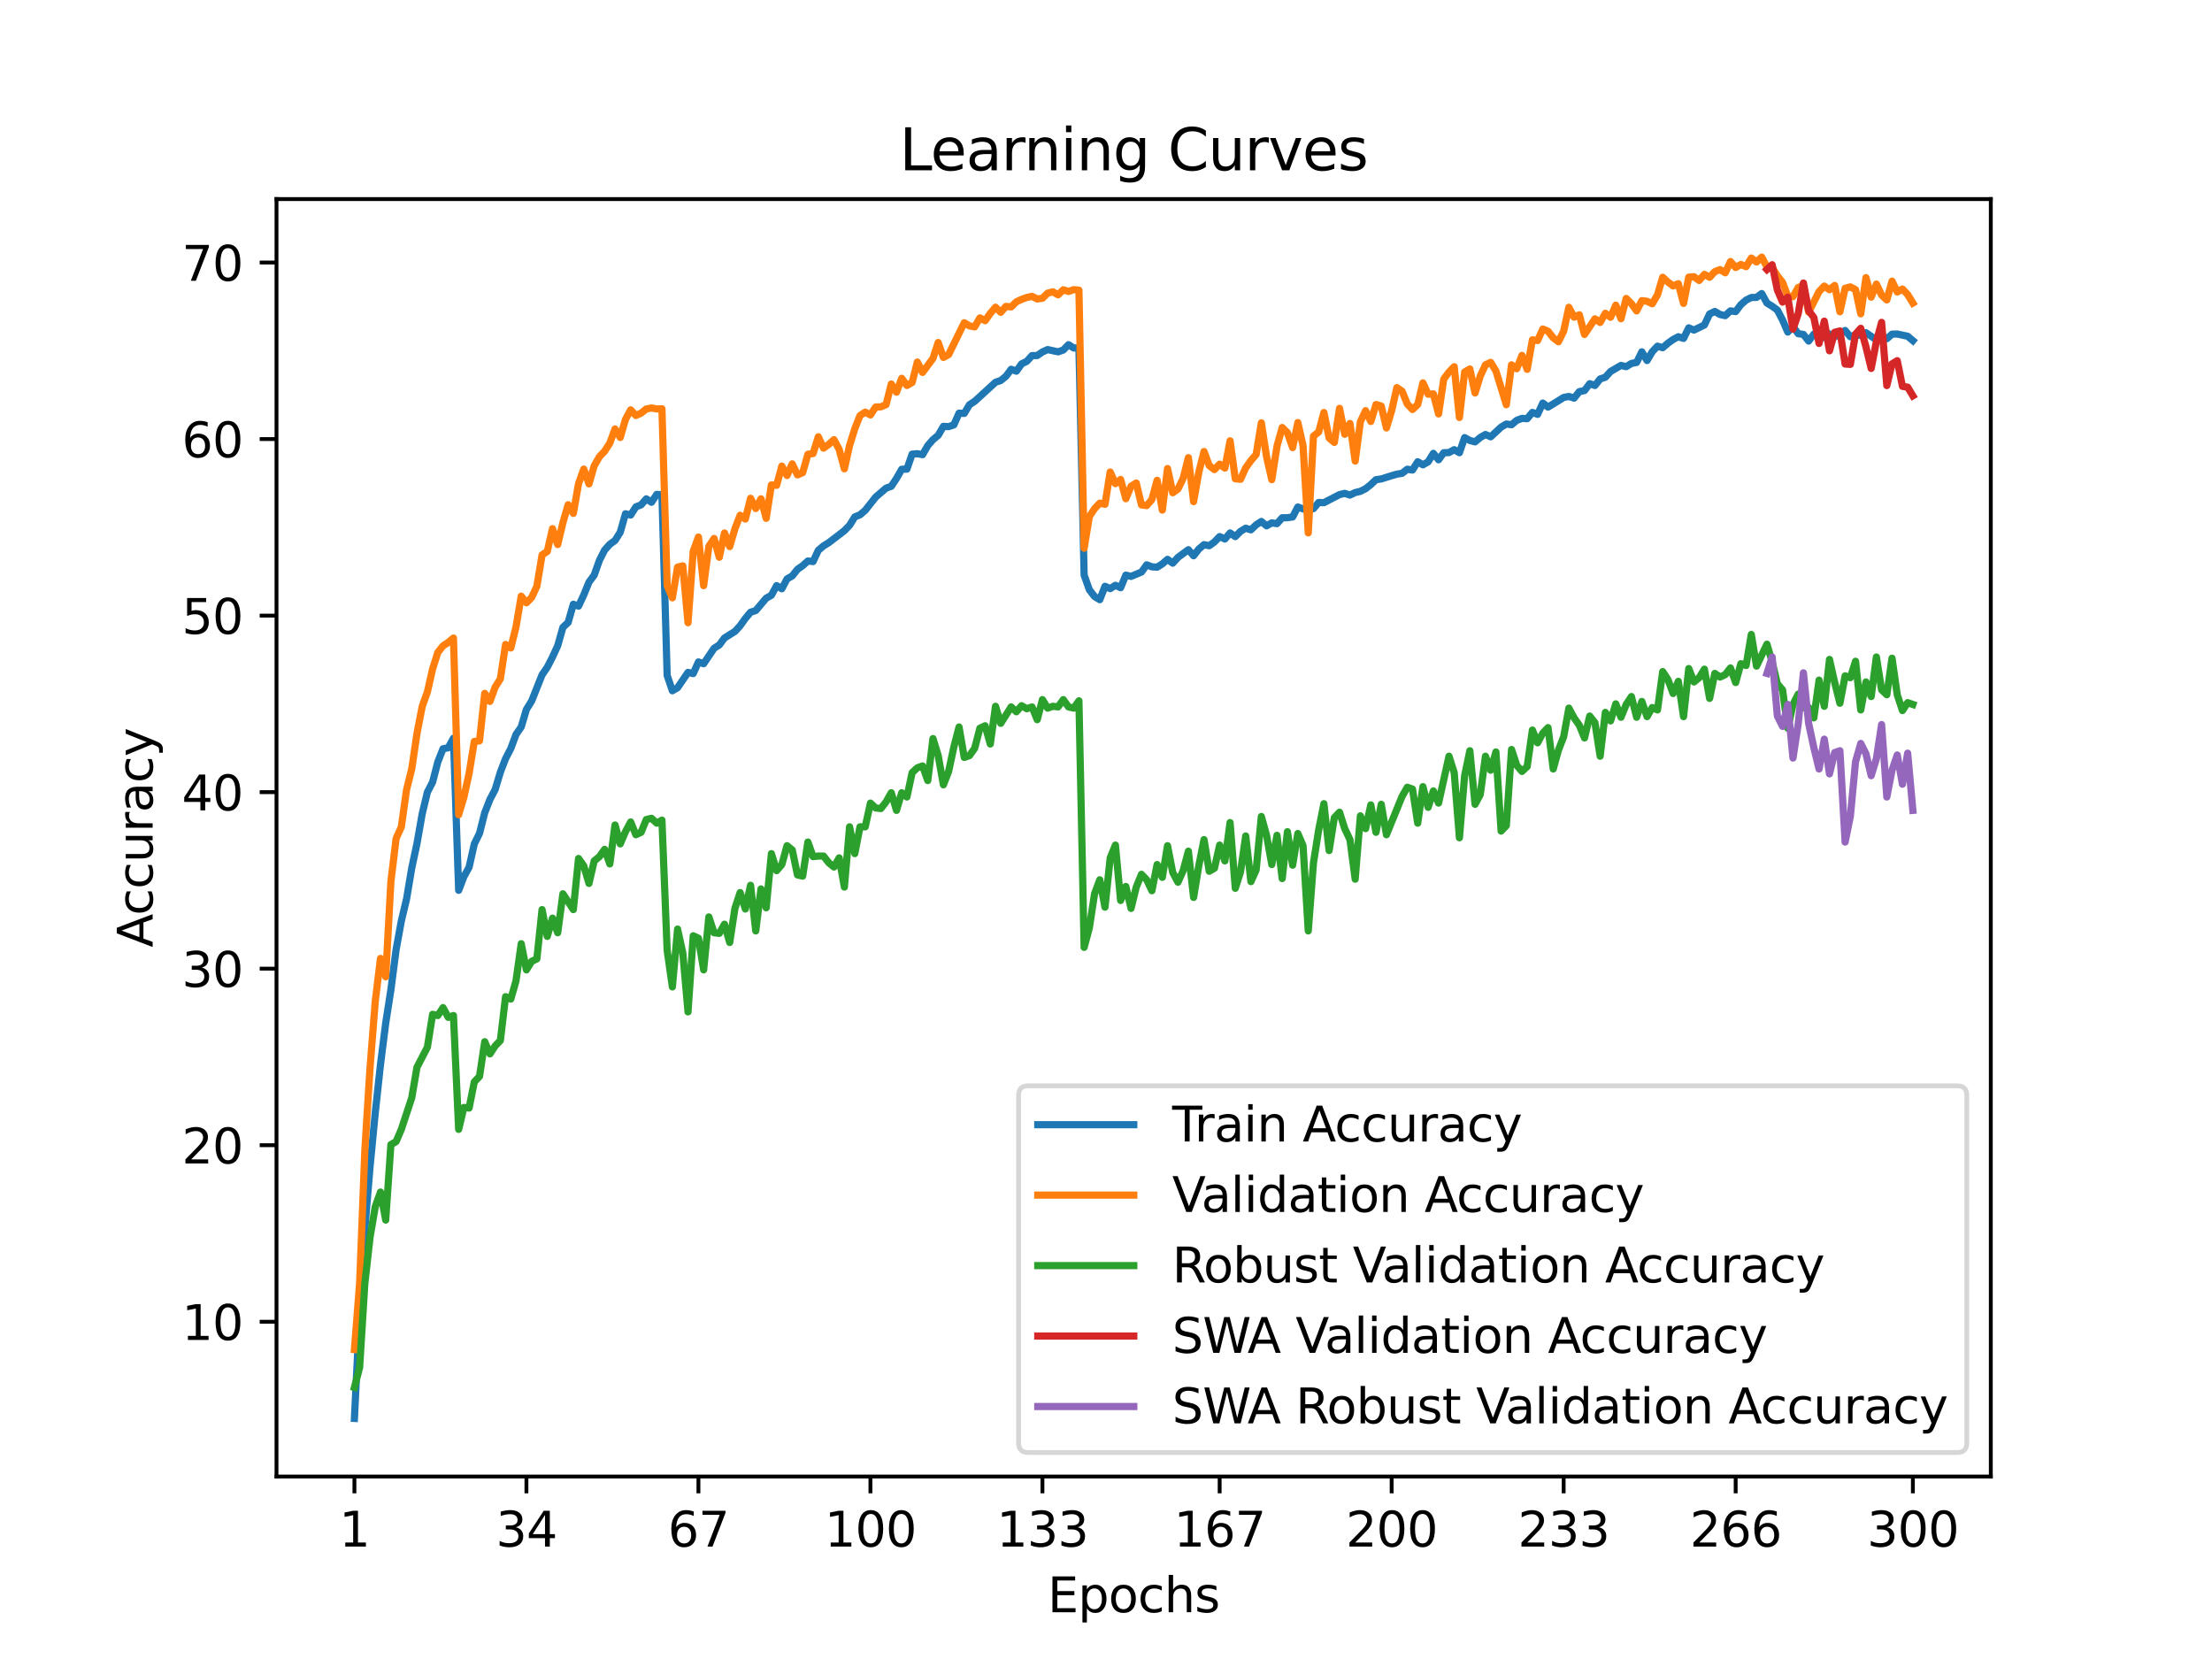 <?xml version="1.0" encoding="utf-8" standalone="no"?>
<!DOCTYPE svg PUBLIC "-//W3C//DTD SVG 1.1//EN"
  "http://www.w3.org/Graphics/SVG/1.1/DTD/svg11.dtd">
<svg xmlns:xlink="http://www.w3.org/1999/xlink" width="460.8pt" height="345.6pt" viewBox="0 0 460.8 345.6" xmlns="http://www.w3.org/2000/svg" version="1.1">
 <defs>
  <style type="text/css">*{stroke-linejoin: round; stroke-linecap: butt}</style>
 </defs>
 <g id="figure_1">
  <g id="patch_1">
   <path d="M 0 345.6 
L 460.8 345.6 
L 460.8 0 
L 0 0 
z
" style="fill: #ffffff"/>
  </g>
  <g id="axes_1">
   <g id="patch_2">
    <path d="M 57.6 307.584 
L 414.72 307.584 
L 414.72 41.472 
L 57.6 41.472 
z
" style="fill: #ffffff"/>
   </g>
   <g id="matplotlib.axis_1">
    <g id="xtick_1">
     <g id="line2d_1">
      <defs>
       <path id="mcbda862d4b" d="M 0 0 
L 0 3.5 
" style="stroke: #000000; stroke-width: 0.8"/>
      </defs>
      <g>
       <use xlink:href="#mcbda862d4b" x="73.833" y="307.584" style="stroke: #000000; stroke-width: 0.8"/>
      </g>
     </g>
     <g id="text_1">
      <!-- 1 -->
      <g transform="translate(70.651 322.182) scale(0.1 -0.1)">
       <defs>
        <path id="DejaVuSans-31" d="M 794 531 
L 1825 531 
L 1825 4091 
L 703 3866 
L 703 4441 
L 1819 4666 
L 2450 4666 
L 2450 531 
L 3481 531 
L 3481 0 
L 794 0 
L 794 531 
z
" transform="scale(0.016)"/>
       </defs>
       <use xlink:href="#DejaVuSans-31"/>
      </g>
     </g>
    </g>
    <g id="xtick_2">
     <g id="line2d_2">
      <g>
       <use xlink:href="#mcbda862d4b" x="109.664" y="307.584" style="stroke: #000000; stroke-width: 0.8"/>
      </g>
     </g>
     <g id="text_2">
      <!-- 34 -->
      <g transform="translate(103.302 322.182) scale(0.1 -0.1)">
       <defs>
        <path id="DejaVuSans-33" d="M 2597 2516 
Q 3050 2419 3304 2112 
Q 3559 1806 3559 1356 
Q 3559 666 3084 287 
Q 2609 -91 1734 -91 
Q 1441 -91 1130 -33 
Q 819 25 488 141 
L 488 750 
Q 750 597 1062 519 
Q 1375 441 1716 441 
Q 2309 441 2620 675 
Q 2931 909 2931 1356 
Q 2931 1769 2642 2001 
Q 2353 2234 1838 2234 
L 1294 2234 
L 1294 2753 
L 1863 2753 
Q 2328 2753 2575 2939 
Q 2822 3125 2822 3475 
Q 2822 3834 2567 4026 
Q 2313 4219 1838 4219 
Q 1578 4219 1281 4162 
Q 984 4106 628 3988 
L 628 4550 
Q 988 4650 1302 4700 
Q 1616 4750 1894 4750 
Q 2613 4750 3031 4423 
Q 3450 4097 3450 3541 
Q 3450 3153 3228 2886 
Q 3006 2619 2597 2516 
z
" transform="scale(0.016)"/>
        <path id="DejaVuSans-34" d="M 2419 4116 
L 825 1625 
L 2419 1625 
L 2419 4116 
z
M 2253 4666 
L 3047 4666 
L 3047 1625 
L 3713 1625 
L 3713 1100 
L 3047 1100 
L 3047 0 
L 2419 0 
L 2419 1100 
L 313 1100 
L 313 1709 
L 2253 4666 
z
" transform="scale(0.016)"/>
       </defs>
       <use xlink:href="#DejaVuSans-33"/>
       <use xlink:href="#DejaVuSans-34" x="63.623"/>
      </g>
     </g>
    </g>
    <g id="xtick_3">
     <g id="line2d_3">
      <g>
       <use xlink:href="#mcbda862d4b" x="145.496" y="307.584" style="stroke: #000000; stroke-width: 0.8"/>
      </g>
     </g>
     <g id="text_3">
      <!-- 67 -->
      <g transform="translate(139.133 322.182) scale(0.1 -0.1)">
       <defs>
        <path id="DejaVuSans-36" d="M 2113 2584 
Q 1688 2584 1439 2293 
Q 1191 2003 1191 1497 
Q 1191 994 1439 701 
Q 1688 409 2113 409 
Q 2538 409 2786 701 
Q 3034 994 3034 1497 
Q 3034 2003 2786 2293 
Q 2538 2584 2113 2584 
z
M 3366 4563 
L 3366 3988 
Q 3128 4100 2886 4159 
Q 2644 4219 2406 4219 
Q 1781 4219 1451 3797 
Q 1122 3375 1075 2522 
Q 1259 2794 1537 2939 
Q 1816 3084 2150 3084 
Q 2853 3084 3261 2657 
Q 3669 2231 3669 1497 
Q 3669 778 3244 343 
Q 2819 -91 2113 -91 
Q 1303 -91 875 529 
Q 447 1150 447 2328 
Q 447 3434 972 4092 
Q 1497 4750 2381 4750 
Q 2619 4750 2861 4703 
Q 3103 4656 3366 4563 
z
" transform="scale(0.016)"/>
        <path id="DejaVuSans-37" d="M 525 4666 
L 3525 4666 
L 3525 4397 
L 1831 0 
L 1172 0 
L 2766 4134 
L 525 4134 
L 525 4666 
z
" transform="scale(0.016)"/>
       </defs>
       <use xlink:href="#DejaVuSans-36"/>
       <use xlink:href="#DejaVuSans-37" x="63.623"/>
      </g>
     </g>
    </g>
    <g id="xtick_4">
     <g id="line2d_4">
      <g>
       <use xlink:href="#mcbda862d4b" x="181.327" y="307.584" style="stroke: #000000; stroke-width: 0.8"/>
      </g>
     </g>
     <g id="text_4">
      <!-- 100 -->
      <g transform="translate(171.783 322.182) scale(0.1 -0.1)">
       <defs>
        <path id="DejaVuSans-30" d="M 2034 4250 
Q 1547 4250 1301 3770 
Q 1056 3291 1056 2328 
Q 1056 1369 1301 889 
Q 1547 409 2034 409 
Q 2525 409 2770 889 
Q 3016 1369 3016 2328 
Q 3016 3291 2770 3770 
Q 2525 4250 2034 4250 
z
M 2034 4750 
Q 2819 4750 3233 4129 
Q 3647 3509 3647 2328 
Q 3647 1150 3233 529 
Q 2819 -91 2034 -91 
Q 1250 -91 836 529 
Q 422 1150 422 2328 
Q 422 3509 836 4129 
Q 1250 4750 2034 4750 
z
" transform="scale(0.016)"/>
       </defs>
       <use xlink:href="#DejaVuSans-31"/>
       <use xlink:href="#DejaVuSans-30" x="63.623"/>
       <use xlink:href="#DejaVuSans-30" x="127.246"/>
      </g>
     </g>
    </g>
    <g id="xtick_5">
     <g id="line2d_5">
      <g>
       <use xlink:href="#mcbda862d4b" x="217.158" y="307.584" style="stroke: #000000; stroke-width: 0.8"/>
      </g>
     </g>
     <g id="text_5">
      <!-- 133 -->
      <g transform="translate(207.615 322.182) scale(0.1 -0.1)">
       <use xlink:href="#DejaVuSans-31"/>
       <use xlink:href="#DejaVuSans-33" x="63.623"/>
       <use xlink:href="#DejaVuSans-33" x="127.246"/>
      </g>
     </g>
    </g>
    <g id="xtick_6">
     <g id="line2d_6">
      <g>
       <use xlink:href="#mcbda862d4b" x="254.076" y="307.584" style="stroke: #000000; stroke-width: 0.8"/>
      </g>
     </g>
     <g id="text_6">
      <!-- 167 -->
      <g transform="translate(244.532 322.182) scale(0.1 -0.1)">
       <use xlink:href="#DejaVuSans-31"/>
       <use xlink:href="#DejaVuSans-36" x="63.623"/>
       <use xlink:href="#DejaVuSans-37" x="127.246"/>
      </g>
     </g>
    </g>
    <g id="xtick_7">
     <g id="line2d_7">
      <g>
       <use xlink:href="#mcbda862d4b" x="289.907" y="307.584" style="stroke: #000000; stroke-width: 0.8"/>
      </g>
     </g>
     <g id="text_7">
      <!-- 200 -->
      <g transform="translate(280.363 322.182) scale(0.1 -0.1)">
       <defs>
        <path id="DejaVuSans-32" d="M 1228 531 
L 3431 531 
L 3431 0 
L 469 0 
L 469 531 
Q 828 903 1448 1529 
Q 2069 2156 2228 2338 
Q 2531 2678 2651 2914 
Q 2772 3150 2772 3378 
Q 2772 3750 2511 3984 
Q 2250 4219 1831 4219 
Q 1534 4219 1204 4116 
Q 875 4013 500 3803 
L 500 4441 
Q 881 4594 1212 4672 
Q 1544 4750 1819 4750 
Q 2544 4750 2975 4387 
Q 3406 4025 3406 3419 
Q 3406 3131 3298 2873 
Q 3191 2616 2906 2266 
Q 2828 2175 2409 1742 
Q 1991 1309 1228 531 
z
" transform="scale(0.016)"/>
       </defs>
       <use xlink:href="#DejaVuSans-32"/>
       <use xlink:href="#DejaVuSans-30" x="63.623"/>
       <use xlink:href="#DejaVuSans-30" x="127.246"/>
      </g>
     </g>
    </g>
    <g id="xtick_8">
     <g id="line2d_8">
      <g>
       <use xlink:href="#mcbda862d4b" x="325.739" y="307.584" style="stroke: #000000; stroke-width: 0.8"/>
      </g>
     </g>
     <g id="text_8">
      <!-- 233 -->
      <g transform="translate(316.195 322.182) scale(0.1 -0.1)">
       <use xlink:href="#DejaVuSans-32"/>
       <use xlink:href="#DejaVuSans-33" x="63.623"/>
       <use xlink:href="#DejaVuSans-33" x="127.246"/>
      </g>
     </g>
    </g>
    <g id="xtick_9">
     <g id="line2d_9">
      <g>
       <use xlink:href="#mcbda862d4b" x="361.57" y="307.584" style="stroke: #000000; stroke-width: 0.8"/>
      </g>
     </g>
     <g id="text_9">
      <!-- 266 -->
      <g transform="translate(352.026 322.182) scale(0.1 -0.1)">
       <use xlink:href="#DejaVuSans-32"/>
       <use xlink:href="#DejaVuSans-36" x="63.623"/>
       <use xlink:href="#DejaVuSans-36" x="127.246"/>
      </g>
     </g>
    </g>
    <g id="xtick_10">
     <g id="line2d_10">
      <g>
       <use xlink:href="#mcbda862d4b" x="398.487" y="307.584" style="stroke: #000000; stroke-width: 0.8"/>
      </g>
     </g>
     <g id="text_10">
      <!-- 300 -->
      <g transform="translate(388.944 322.182) scale(0.1 -0.1)">
       <use xlink:href="#DejaVuSans-33"/>
       <use xlink:href="#DejaVuSans-30" x="63.623"/>
       <use xlink:href="#DejaVuSans-30" x="127.246"/>
      </g>
     </g>
    </g>
    <g id="text_11">
     <!-- Epochs -->
     <g transform="translate(218.244 335.861) scale(0.1 -0.1)">
      <defs>
       <path id="DejaVuSans-45" d="M 628 4666 
L 3578 4666 
L 3578 4134 
L 1259 4134 
L 1259 2753 
L 3481 2753 
L 3481 2222 
L 1259 2222 
L 1259 531 
L 3634 531 
L 3634 0 
L 628 0 
L 628 4666 
z
" transform="scale(0.016)"/>
       <path id="DejaVuSans-70" d="M 1159 525 
L 1159 -1331 
L 581 -1331 
L 581 3500 
L 1159 3500 
L 1159 2969 
Q 1341 3281 1617 3432 
Q 1894 3584 2278 3584 
Q 2916 3584 3314 3078 
Q 3713 2572 3713 1747 
Q 3713 922 3314 415 
Q 2916 -91 2278 -91 
Q 1894 -91 1617 61 
Q 1341 213 1159 525 
z
M 3116 1747 
Q 3116 2381 2855 2742 
Q 2594 3103 2138 3103 
Q 1681 3103 1420 2742 
Q 1159 2381 1159 1747 
Q 1159 1113 1420 752 
Q 1681 391 2138 391 
Q 2594 391 2855 752 
Q 3116 1113 3116 1747 
z
" transform="scale(0.016)"/>
       <path id="DejaVuSans-6f" d="M 1959 3097 
Q 1497 3097 1228 2736 
Q 959 2375 959 1747 
Q 959 1119 1226 758 
Q 1494 397 1959 397 
Q 2419 397 2687 759 
Q 2956 1122 2956 1747 
Q 2956 2369 2687 2733 
Q 2419 3097 1959 3097 
z
M 1959 3584 
Q 2709 3584 3137 3096 
Q 3566 2609 3566 1747 
Q 3566 888 3137 398 
Q 2709 -91 1959 -91 
Q 1206 -91 779 398 
Q 353 888 353 1747 
Q 353 2609 779 3096 
Q 1206 3584 1959 3584 
z
" transform="scale(0.016)"/>
       <path id="DejaVuSans-63" d="M 3122 3366 
L 3122 2828 
Q 2878 2963 2633 3030 
Q 2388 3097 2138 3097 
Q 1578 3097 1268 2742 
Q 959 2388 959 1747 
Q 959 1106 1268 751 
Q 1578 397 2138 397 
Q 2388 397 2633 464 
Q 2878 531 3122 666 
L 3122 134 
Q 2881 22 2623 -34 
Q 2366 -91 2075 -91 
Q 1284 -91 818 406 
Q 353 903 353 1747 
Q 353 2603 823 3093 
Q 1294 3584 2113 3584 
Q 2378 3584 2631 3529 
Q 2884 3475 3122 3366 
z
" transform="scale(0.016)"/>
       <path id="DejaVuSans-68" d="M 3513 2113 
L 3513 0 
L 2938 0 
L 2938 2094 
Q 2938 2591 2744 2837 
Q 2550 3084 2163 3084 
Q 1697 3084 1428 2787 
Q 1159 2491 1159 1978 
L 1159 0 
L 581 0 
L 581 4863 
L 1159 4863 
L 1159 2956 
Q 1366 3272 1645 3428 
Q 1925 3584 2291 3584 
Q 2894 3584 3203 3211 
Q 3513 2838 3513 2113 
z
" transform="scale(0.016)"/>
       <path id="DejaVuSans-73" d="M 2834 3397 
L 2834 2853 
Q 2591 2978 2328 3040 
Q 2066 3103 1784 3103 
Q 1356 3103 1142 2972 
Q 928 2841 928 2578 
Q 928 2378 1081 2264 
Q 1234 2150 1697 2047 
L 1894 2003 
Q 2506 1872 2764 1633 
Q 3022 1394 3022 966 
Q 3022 478 2636 193 
Q 2250 -91 1575 -91 
Q 1294 -91 989 -36 
Q 684 19 347 128 
L 347 722 
Q 666 556 975 473 
Q 1284 391 1588 391 
Q 1994 391 2212 530 
Q 2431 669 2431 922 
Q 2431 1156 2273 1281 
Q 2116 1406 1581 1522 
L 1381 1569 
Q 847 1681 609 1914 
Q 372 2147 372 2553 
Q 372 3047 722 3315 
Q 1072 3584 1716 3584 
Q 2034 3584 2315 3537 
Q 2597 3491 2834 3397 
z
" transform="scale(0.016)"/>
      </defs>
      <use xlink:href="#DejaVuSans-45"/>
      <use xlink:href="#DejaVuSans-70" x="63.184"/>
      <use xlink:href="#DejaVuSans-6f" x="126.66"/>
      <use xlink:href="#DejaVuSans-63" x="187.842"/>
      <use xlink:href="#DejaVuSans-68" x="242.822"/>
      <use xlink:href="#DejaVuSans-73" x="306.201"/>
     </g>
    </g>
   </g>
   <g id="matplotlib.axis_2">
    <g id="ytick_1">
     <g id="line2d_11">
      <defs>
       <path id="ma82f8da735" d="M 0 0 
L -3.5 0 
" style="stroke: #000000; stroke-width: 0.8"/>
      </defs>
      <g>
       <use xlink:href="#ma82f8da735" x="57.6" y="275.34" style="stroke: #000000; stroke-width: 0.8"/>
      </g>
     </g>
     <g id="text_12">
      <!-- 10 -->
      <g transform="translate(37.875 279.139) scale(0.1 -0.1)">
       <use xlink:href="#DejaVuSans-31"/>
       <use xlink:href="#DejaVuSans-30" x="63.623"/>
      </g>
     </g>
    </g>
    <g id="ytick_2">
     <g id="line2d_12">
      <g>
       <use xlink:href="#ma82f8da735" x="57.6" y="238.565" style="stroke: #000000; stroke-width: 0.8"/>
      </g>
     </g>
     <g id="text_13">
      <!-- 20 -->
      <g transform="translate(37.875 242.364) scale(0.1 -0.1)">
       <use xlink:href="#DejaVuSans-32"/>
       <use xlink:href="#DejaVuSans-30" x="63.623"/>
      </g>
     </g>
    </g>
    <g id="ytick_3">
     <g id="line2d_13">
      <g>
       <use xlink:href="#ma82f8da735" x="57.6" y="201.79" style="stroke: #000000; stroke-width: 0.8"/>
      </g>
     </g>
     <g id="text_14">
      <!-- 30 -->
      <g transform="translate(37.875 205.589) scale(0.1 -0.1)">
       <use xlink:href="#DejaVuSans-33"/>
       <use xlink:href="#DejaVuSans-30" x="63.623"/>
      </g>
     </g>
    </g>
    <g id="ytick_4">
     <g id="line2d_14">
      <g>
       <use xlink:href="#ma82f8da735" x="57.6" y="165.015" style="stroke: #000000; stroke-width: 0.8"/>
      </g>
     </g>
     <g id="text_15">
      <!-- 40 -->
      <g transform="translate(37.875 168.814) scale(0.1 -0.1)">
       <use xlink:href="#DejaVuSans-34"/>
       <use xlink:href="#DejaVuSans-30" x="63.623"/>
      </g>
     </g>
    </g>
    <g id="ytick_5">
     <g id="line2d_15">
      <g>
       <use xlink:href="#ma82f8da735" x="57.6" y="128.24" style="stroke: #000000; stroke-width: 0.8"/>
      </g>
     </g>
     <g id="text_16">
      <!-- 50 -->
      <g transform="translate(37.875 132.039) scale(0.1 -0.1)">
       <defs>
        <path id="DejaVuSans-35" d="M 691 4666 
L 3169 4666 
L 3169 4134 
L 1269 4134 
L 1269 2991 
Q 1406 3038 1543 3061 
Q 1681 3084 1819 3084 
Q 2600 3084 3056 2656 
Q 3513 2228 3513 1497 
Q 3513 744 3044 326 
Q 2575 -91 1722 -91 
Q 1428 -91 1123 -41 
Q 819 9 494 109 
L 494 744 
Q 775 591 1075 516 
Q 1375 441 1709 441 
Q 2250 441 2565 725 
Q 2881 1009 2881 1497 
Q 2881 1984 2565 2268 
Q 2250 2553 1709 2553 
Q 1456 2553 1204 2497 
Q 953 2441 691 2322 
L 691 4666 
z
" transform="scale(0.016)"/>
       </defs>
       <use xlink:href="#DejaVuSans-35"/>
       <use xlink:href="#DejaVuSans-30" x="63.623"/>
      </g>
     </g>
    </g>
    <g id="ytick_6">
     <g id="line2d_16">
      <g>
       <use xlink:href="#ma82f8da735" x="57.6" y="91.465" style="stroke: #000000; stroke-width: 0.8"/>
      </g>
     </g>
     <g id="text_17">
      <!-- 60 -->
      <g transform="translate(37.875 95.264) scale(0.1 -0.1)">
       <use xlink:href="#DejaVuSans-36"/>
       <use xlink:href="#DejaVuSans-30" x="63.623"/>
      </g>
     </g>
    </g>
    <g id="ytick_7">
     <g id="line2d_17">
      <g>
       <use xlink:href="#ma82f8da735" x="57.6" y="54.69" style="stroke: #000000; stroke-width: 0.8"/>
      </g>
     </g>
     <g id="text_18">
      <!-- 70 -->
      <g transform="translate(37.875 58.489) scale(0.1 -0.1)">
       <use xlink:href="#DejaVuSans-37"/>
       <use xlink:href="#DejaVuSans-30" x="63.623"/>
      </g>
     </g>
    </g>
    <g id="text_19">
     <!-- Accuracy -->
     <g transform="translate(31.795 197.356) rotate(-90) scale(0.1 -0.1)">
      <defs>
       <path id="DejaVuSans-41" d="M 2188 4044 
L 1331 1722 
L 3047 1722 
L 2188 4044 
z
M 1831 4666 
L 2547 4666 
L 4325 0 
L 3669 0 
L 3244 1197 
L 1141 1197 
L 716 0 
L 50 0 
L 1831 4666 
z
" transform="scale(0.016)"/>
       <path id="DejaVuSans-75" d="M 544 1381 
L 544 3500 
L 1119 3500 
L 1119 1403 
Q 1119 906 1312 657 
Q 1506 409 1894 409 
Q 2359 409 2629 706 
Q 2900 1003 2900 1516 
L 2900 3500 
L 3475 3500 
L 3475 0 
L 2900 0 
L 2900 538 
Q 2691 219 2414 64 
Q 2138 -91 1772 -91 
Q 1169 -91 856 284 
Q 544 659 544 1381 
z
M 1991 3584 
L 1991 3584 
z
" transform="scale(0.016)"/>
       <path id="DejaVuSans-72" d="M 2631 2963 
Q 2534 3019 2420 3045 
Q 2306 3072 2169 3072 
Q 1681 3072 1420 2755 
Q 1159 2438 1159 1844 
L 1159 0 
L 581 0 
L 581 3500 
L 1159 3500 
L 1159 2956 
Q 1341 3275 1631 3429 
Q 1922 3584 2338 3584 
Q 2397 3584 2469 3576 
Q 2541 3569 2628 3553 
L 2631 2963 
z
" transform="scale(0.016)"/>
       <path id="DejaVuSans-61" d="M 2194 1759 
Q 1497 1759 1228 1600 
Q 959 1441 959 1056 
Q 959 750 1161 570 
Q 1363 391 1709 391 
Q 2188 391 2477 730 
Q 2766 1069 2766 1631 
L 2766 1759 
L 2194 1759 
z
M 3341 1997 
L 3341 0 
L 2766 0 
L 2766 531 
Q 2569 213 2275 61 
Q 1981 -91 1556 -91 
Q 1019 -91 701 211 
Q 384 513 384 1019 
Q 384 1609 779 1909 
Q 1175 2209 1959 2209 
L 2766 2209 
L 2766 2266 
Q 2766 2663 2505 2880 
Q 2244 3097 1772 3097 
Q 1472 3097 1187 3025 
Q 903 2953 641 2809 
L 641 3341 
Q 956 3463 1253 3523 
Q 1550 3584 1831 3584 
Q 2591 3584 2966 3190 
Q 3341 2797 3341 1997 
z
" transform="scale(0.016)"/>
       <path id="DejaVuSans-79" d="M 2059 -325 
Q 1816 -950 1584 -1140 
Q 1353 -1331 966 -1331 
L 506 -1331 
L 506 -850 
L 844 -850 
Q 1081 -850 1212 -737 
Q 1344 -625 1503 -206 
L 1606 56 
L 191 3500 
L 800 3500 
L 1894 763 
L 2988 3500 
L 3597 3500 
L 2059 -325 
z
" transform="scale(0.016)"/>
      </defs>
      <use xlink:href="#DejaVuSans-41"/>
      <use xlink:href="#DejaVuSans-63" x="66.658"/>
      <use xlink:href="#DejaVuSans-63" x="121.639"/>
      <use xlink:href="#DejaVuSans-75" x="176.619"/>
      <use xlink:href="#DejaVuSans-72" x="239.998"/>
      <use xlink:href="#DejaVuSans-61" x="281.111"/>
      <use xlink:href="#DejaVuSans-63" x="342.391"/>
      <use xlink:href="#DejaVuSans-79" x="397.371"/>
     </g>
    </g>
   </g>
   <g id="line2d_18">
    <path d="M 73.833 295.488 
L 74.919 273.529 
L 76.004 255.973 
L 77.09 243.024 
L 78.176 231.752 
L 79.262 221.768 
L 80.348 213.135 
L 81.433 206.18 
L 82.519 197.8 
L 83.605 191.856 
L 84.691 187.282 
L 85.777 180.81 
L 86.862 175.73 
L 87.948 169.547 
L 89.034 165.019 
L 90.12 162.919 
L 91.206 158.726 
L 92.291 155.982 
L 93.377 155.78 
L 94.463 153.785 
L 95.549 185.471 
L 96.635 182.635 
L 97.72 180.658 
L 98.806 175.808 
L 99.892 173.597 
L 100.978 169.299 
L 102.064 166.536 
L 103.149 164.472 
L 104.235 160.855 
L 105.321 158.037 
L 106.407 155.931 
L 107.493 153.008 
L 108.578 151.44 
L 109.664 147.786 
L 110.75 146.039 
L 112.922 140.582 
L 114.007 139.001 
L 115.093 136.882 
L 116.179 134.514 
L 117.265 130.685 
L 118.351 129.669 
L 119.436 125.877 
L 120.522 126.268 
L 121.608 123.946 
L 122.694 121.271 
L 123.78 119.809 
L 124.865 116.738 
L 125.951 114.596 
L 127.037 113.383 
L 128.123 112.597 
L 129.209 110.873 
L 130.294 107.03 
L 131.38 107.292 
L 132.466 105.591 
L 133.552 105.173 
L 134.638 103.922 
L 135.723 104.63 
L 136.809 102.989 
L 137.895 103.067 
L 138.981 140.706 
L 140.067 143.897 
L 141.152 143.258 
L 143.324 140.072 
L 144.41 140.32 
L 145.496 137.898 
L 146.581 138.266 
L 148.753 135.048 
L 149.839 134.358 
L 150.925 132.896 
L 153.096 131.545 
L 154.182 130.359 
L 155.268 128.837 
L 156.354 127.536 
L 157.439 127.187 
L 159.611 124.608 
L 160.697 124.006 
L 161.783 121.997 
L 162.868 122.655 
L 163.954 120.604 
L 165.04 119.975 
L 166.126 118.605 
L 167.212 117.842 
L 168.297 116.862 
L 169.383 116.982 
L 170.469 114.642 
L 171.555 113.718 
L 172.641 113.052 
L 175.898 110.551 
L 176.984 109.434 
L 178.07 107.678 
L 179.155 107.241 
L 180.241 106.313 
L 182.413 103.564 
L 184.584 101.684 
L 185.67 101.307 
L 186.756 99.666 
L 187.842 97.758 
L 188.928 97.726 
L 190.013 94.604 
L 191.099 94.517 
L 192.185 94.715 
L 193.271 92.83 
L 194.357 91.584 
L 195.442 90.688 
L 196.528 88.821 
L 197.614 88.872 
L 198.7 88.518 
L 199.786 86.068 
L 200.871 86.123 
L 201.957 84.307 
L 203.043 83.604 
L 207.386 79.632 
L 208.472 79.265 
L 209.558 78.391 
L 210.644 76.925 
L 211.729 77.325 
L 212.815 75.803 
L 213.901 75.27 
L 214.987 74.075 
L 216.073 74.065 
L 217.158 73.321 
L 218.244 72.824 
L 220.416 73.293 
L 221.502 72.916 
L 222.587 71.804 
L 223.673 72.498 
L 224.759 72.452 
L 225.845 119.818 
L 226.931 122.861 
L 228.016 124.268 
L 229.102 124.925 
L 230.188 122.135 
L 231.274 122.622 
L 232.36 121.928 
L 233.445 122.429 
L 234.531 119.809 
L 235.617 120.071 
L 237.789 119.165 
L 238.875 117.662 
L 239.96 118.081 
L 241.046 118.154 
L 242.132 117.469 
L 243.218 116.522 
L 244.304 117.313 
L 245.389 116.113 
L 247.561 114.513 
L 248.647 115.773 
L 249.733 114.38 
L 250.818 113.461 
L 251.904 113.686 
L 252.99 112.895 
L 254.076 111.774 
L 255.162 112.289 
L 256.247 111.02 
L 257.333 111.783 
L 258.419 110.693 
L 259.505 110.036 
L 260.591 110.372 
L 261.676 109.333 
L 262.762 108.629 
L 263.848 109.535 
L 264.934 108.924 
L 266.02 109.085 
L 267.105 107.857 
L 268.191 107.848 
L 269.277 107.692 
L 270.363 105.618 
L 271.449 106.018 
L 272.534 106.179 
L 273.62 105.949 
L 274.706 104.676 
L 275.792 104.722 
L 279.049 103.035 
L 280.135 102.778 
L 281.221 103.132 
L 282.307 102.608 
L 283.392 102.355 
L 284.478 101.808 
L 285.564 100.948 
L 286.65 99.928 
L 287.736 99.771 
L 289.907 99.095 
L 290.993 98.774 
L 292.079 98.599 
L 293.165 97.749 
L 294.25 97.914 
L 295.336 96.19 
L 296.422 96.834 
L 297.508 96.199 
L 298.594 94.443 
L 299.679 95.777 
L 300.765 94.306 
L 301.851 94.278 
L 302.937 93.676 
L 304.023 94.31 
L 305.108 91.161 
L 306.194 91.759 
L 307.28 92.048 
L 308.366 91.134 
L 309.452 90.513 
L 310.537 90.991 
L 312.709 88.978 
L 313.795 88.33 
L 314.881 88.481 
L 315.966 87.567 
L 317.052 87.157 
L 318.138 87.222 
L 319.224 85.912 
L 320.31 86.316 
L 321.395 83.963 
L 322.481 84.808 
L 324.653 83.48 
L 325.739 82.795 
L 326.824 82.593 
L 327.91 82.937 
L 328.996 81.586 
L 330.082 81.361 
L 331.168 79.931 
L 332.253 80.308 
L 333.339 78.943 
L 334.425 78.584 
L 335.511 77.384 
L 337.682 76.125 
L 338.768 76.387 
L 339.854 75.716 
L 340.94 75.495 
L 342.026 73.289 
L 343.111 75.109 
L 344.197 73.266 
L 345.283 72.112 
L 346.369 72.438 
L 347.455 71.496 
L 348.54 70.724 
L 349.626 70.149 
L 350.712 70.498 
L 351.798 68.296 
L 352.884 68.765 
L 355.055 67.703 
L 356.141 65.405 
L 357.227 64.881 
L 358.313 65.52 
L 359.398 65.754 
L 360.484 64.761 
L 361.57 64.909 
L 362.656 63.46 
L 363.742 62.514 
L 364.827 61.976 
L 365.913 61.957 
L 366.999 61.153 
L 368.085 63.13 
L 369.171 63.791 
L 370.256 64.591 
L 371.342 66.674 
L 372.428 69.179 
L 373.514 68.044 
L 374.6 69.51 
L 375.685 69.666 
L 376.771 71.05 
L 377.857 69.607 
L 380.029 70.314 
L 381.114 69.565 
L 382.2 70.177 
L 384.372 68.848 
L 385.458 70.144 
L 386.543 69.744 
L 387.629 69.859 
L 388.715 69.308 
L 390.887 70.797 
L 391.972 70.287 
L 393.058 70.563 
L 394.144 69.611 
L 395.23 69.579 
L 397.401 70.048 
L 398.487 70.958 
L 398.487 70.958 
" clip-path="url(#pe4c08c3492)" style="fill: none; stroke: #1f77b4; stroke-width: 1.5; stroke-linecap: square"/>
   </g>
   <g id="line2d_19">
    <path d="M 73.833 281.132 
L 74.919 267.286 
L 76.004 239.613 
L 77.09 222.347 
L 78.176 208.575 
L 79.262 199.657 
L 80.348 203.481 
L 81.433 183.623 
L 82.519 174.668 
L 83.605 172.259 
L 84.691 164.518 
L 85.777 160.142 
L 86.862 152.824 
L 87.948 147.179 
L 89.034 144.145 
L 90.12 139.346 
L 91.206 135.907 
L 92.291 134.547 
L 93.377 133.83 
L 94.463 132.91 
L 95.549 169.722 
L 96.635 166.081 
L 97.72 161.117 
L 98.806 154.46 
L 99.892 154.332 
L 100.978 144.439 
L 102.064 146.112 
L 103.149 143.152 
L 104.235 141.405 
L 105.321 134.252 
L 106.407 134.988 
L 107.493 130.612 
L 108.578 124.194 
L 109.664 125.574 
L 110.75 124.47 
L 111.836 122.135 
L 112.922 115.607 
L 114.007 114.872 
L 115.093 110.128 
L 116.179 113.438 
L 117.265 108.878 
L 118.351 105.145 
L 119.436 106.947 
L 120.522 100.75 
L 121.608 97.716 
L 122.694 100.806 
L 123.78 97.054 
L 124.865 95.142 
L 125.951 94.002 
L 127.037 92.311 
L 128.123 89.35 
L 129.209 91.134 
L 130.294 87.383 
L 131.38 85.378 
L 132.466 86.555 
L 133.552 86.059 
L 134.638 85.195 
L 135.723 84.992 
L 136.809 85.195 
L 137.895 85.158 
L 138.981 121.97 
L 140.067 124.544 
L 141.152 118.145 
L 142.238 117.869 
L 143.324 129.729 
L 144.41 114.835 
L 145.496 111.875 
L 146.581 122.006 
L 147.667 113.824 
L 148.753 112.169 
L 149.839 116.086 
L 150.925 111.029 
L 152.01 113.861 
L 153.096 110.165 
L 154.182 107.333 
L 155.268 108.124 
L 156.354 103.803 
L 157.439 105.936 
L 158.525 103.913 
L 159.611 107.977 
L 160.697 101.026 
L 161.783 101.1 
L 162.868 97.091 
L 163.954 99.059 
L 165.04 96.632 
L 166.126 98.93 
L 167.212 98.47 
L 168.297 94.627 
L 169.383 94.48 
L 170.469 90.987 
L 171.555 93.359 
L 172.641 92.568 
L 173.726 91.593 
L 174.812 93.616 
L 175.898 97.661 
L 176.984 92.807 
L 178.07 89.313 
L 179.155 86.574 
L 180.241 85.856 
L 181.327 86.445 
L 182.413 84.79 
L 183.499 84.753 
L 184.584 84.294 
L 185.67 79.991 
L 186.756 81.701 
L 187.842 78.814 
L 188.928 80.303 
L 190.013 79.678 
L 191.099 75.412 
L 192.185 77.582 
L 194.357 74.658 
L 195.442 71.349 
L 196.528 74.456 
L 197.614 73.868 
L 200.871 67.23 
L 201.957 67.892 
L 203.043 68.094 
L 204.129 66.219 
L 205.215 66.807 
L 206.3 65.281 
L 207.386 63.994 
L 208.472 65.06 
L 209.558 63.828 
L 210.644 63.939 
L 211.729 62.872 
L 212.815 62.357 
L 213.901 61.971 
L 214.987 61.732 
L 216.073 62.284 
L 217.158 62.137 
L 218.244 61.07 
L 219.33 60.794 
L 220.416 61.419 
L 221.502 60.371 
L 222.587 60.721 
L 223.673 60.335 
L 224.759 60.445 
L 225.845 114.21 
L 226.931 107.609 
L 228.016 105.972 
L 229.102 104.814 
L 230.188 105.053 
L 231.274 98.323 
L 232.36 100.75 
L 233.445 99.886 
L 234.531 103.895 
L 235.617 101.302 
L 236.703 100.622 
L 237.789 105.182 
L 238.875 105.329 
L 239.96 104.06 
L 241.046 100.052 
L 242.132 106.267 
L 243.218 97.606 
L 244.304 102.644 
L 245.389 101.872 
L 246.475 99.647 
L 247.561 95.344 
L 248.647 104.501 
L 249.733 98.378 
L 250.818 94.057 
L 251.904 96.999 
L 252.99 97.827 
L 254.076 96.687 
L 255.162 97.514 
L 256.247 91.832 
L 257.333 99.739 
L 258.419 99.849 
L 259.505 97.459 
L 260.591 95.951 
L 261.676 94.682 
L 262.762 88.081 
L 263.848 95.142 
L 264.934 99.923 
L 266.02 92.954 
L 267.105 89.056 
L 268.191 90.141 
L 269.277 93.248 
L 270.363 88.026 
L 271.449 92.844 
L 272.534 111.011 
L 273.62 90.84 
L 274.706 89.994 
L 275.792 85.93 
L 276.878 91.244 
L 277.963 92.163 
L 279.049 85.066 
L 280.135 90.472 
L 281.221 88.21 
L 282.307 96.043 
L 283.392 87.842 
L 284.478 85.544 
L 285.564 87.806 
L 286.65 84.275 
L 287.736 84.588 
L 288.821 89.148 
L 289.907 85.544 
L 290.993 80.745 
L 292.079 81.499 
L 293.165 84.165 
L 294.25 85.305 
L 295.336 84.275 
L 296.422 79.752 
L 297.508 82.124 
L 298.594 82.05 
L 299.679 86.224 
L 300.765 78.961 
L 301.851 77.509 
L 302.937 76.387 
L 304.023 86.978 
L 305.108 77.509 
L 306.194 76.865 
L 307.28 81.866 
L 308.366 78.336 
L 309.452 76.001 
L 310.537 75.486 
L 311.623 77.27 
L 313.795 84.312 
L 314.881 76.001 
L 315.966 76.81 
L 317.052 74.033 
L 318.138 76.939 
L 319.224 70.797 
L 320.31 70.944 
L 321.395 68.535 
L 322.481 68.995 
L 323.567 70.374 
L 324.653 71.202 
L 325.739 68.977 
L 326.824 64.012 
L 327.91 66.072 
L 328.996 65.575 
L 330.082 69.675 
L 332.253 66.421 
L 333.339 67.175 
L 334.425 65.262 
L 335.511 66.09 
L 336.597 63.571 
L 337.682 66.402 
L 338.768 62.173 
L 339.854 63.258 
L 340.94 64.766 
L 342.026 62.633 
L 343.111 62.762 
L 344.197 63.277 
L 345.283 61.419 
L 346.369 57.76 
L 347.455 58.753 
L 348.54 59.562 
L 349.626 59.103 
L 350.712 63.203 
L 351.798 57.742 
L 352.884 57.65 
L 353.969 58.422 
L 355.055 57.154 
L 356.141 57.76 
L 357.227 56.584 
L 358.313 56.161 
L 359.398 56.823 
L 360.484 54.487 
L 361.57 55.719 
L 362.656 55.094 
L 363.742 55.554 
L 364.827 53.752 
L 365.913 54.579 
L 366.999 53.568 
L 368.085 55.591 
L 369.171 55.719 
L 370.256 57.448 
L 371.342 58.827 
L 372.428 61.714 
L 373.514 61.806 
L 374.6 59.893 
L 375.685 59.489 
L 376.771 65.023 
L 378.943 60.739 
L 380.029 59.599 
L 381.114 60.353 
L 382.2 59.47 
L 383.286 64.95 
L 384.372 60.059 
L 385.458 59.765 
L 386.543 60.335 
L 387.629 65.373 
L 388.715 57.834 
L 389.801 61.898 
L 390.887 59.176 
L 391.972 61.456 
L 393.058 62.486 
L 394.144 58.569 
L 395.23 60.831 
L 396.316 60.206 
L 397.401 61.364 
L 398.487 63.13 
L 398.487 63.13 
" clip-path="url(#pe4c08c3492)" style="fill: none; stroke: #ff7f0e; stroke-width: 1.5; stroke-linecap: square"/>
   </g>
   <g id="line2d_20">
    <path d="M 73.833 289.035 
L 74.919 284.851 
L 76.004 267.351 
L 77.09 257.713 
L 78.176 251.373 
L 79.262 248.329 
L 80.348 254.163 
L 81.433 238.438 
L 82.519 237.804 
L 83.605 235.268 
L 85.777 228.674 
L 86.862 222.333 
L 89.034 218.148 
L 90.12 211.301 
L 91.206 211.554 
L 92.291 209.906 
L 93.377 211.935 
L 94.463 211.554 
L 95.549 235.268 
L 96.635 230.703 
L 97.72 230.829 
L 98.806 225.377 
L 99.892 224.235 
L 100.978 217.007 
L 102.064 219.543 
L 103.149 217.895 
L 104.235 216.753 
L 105.321 207.623 
L 106.407 208.13 
L 107.493 204.326 
L 108.578 196.591 
L 109.664 202.043 
L 110.75 200.268 
L 111.836 199.761 
L 112.922 189.489 
L 114.007 195.069 
L 115.093 191.265 
L 116.179 194.308 
L 117.265 186.192 
L 119.436 189.489 
L 120.522 178.837 
L 121.608 180.359 
L 122.694 184.036 
L 123.78 179.344 
L 124.865 178.457 
L 125.951 176.935 
L 127.037 179.978 
L 128.123 171.863 
L 129.209 175.794 
L 130.294 173.257 
L 131.38 171.228 
L 132.466 173.891 
L 133.552 173.384 
L 134.638 170.721 
L 135.723 170.468 
L 136.809 171.482 
L 137.895 170.848 
L 138.981 197.985 
L 140.067 205.594 
L 141.152 193.547 
L 142.238 198.493 
L 143.324 210.793 
L 144.41 194.942 
L 145.496 195.449 
L 146.581 202.043 
L 147.667 191.011 
L 148.753 194.308 
L 149.839 194.435 
L 150.925 192.533 
L 152.01 196.337 
L 153.096 189.236 
L 154.182 185.938 
L 155.268 189.362 
L 156.354 184.417 
L 157.439 193.928 
L 158.525 185.178 
L 159.611 189.109 
L 160.697 177.823 
L 161.783 181.373 
L 162.868 180.105 
L 163.954 176.174 
L 165.04 177.062 
L 166.126 182.261 
L 167.212 182.515 
L 168.297 175.413 
L 169.383 178.457 
L 170.469 178.33 
L 171.555 178.33 
L 172.641 179.725 
L 173.726 180.612 
L 174.812 178.71 
L 175.898 184.797 
L 176.984 172.243 
L 178.07 177.823 
L 179.155 172.243 
L 180.241 172.243 
L 181.327 167.297 
L 182.413 168.312 
L 183.499 168.439 
L 184.584 167.044 
L 185.67 165.142 
L 186.756 168.819 
L 187.842 165.142 
L 188.928 166.029 
L 190.013 160.957 
L 191.099 159.942 
L 192.185 159.562 
L 193.271 162.605 
L 194.357 153.855 
L 195.442 157.406 
L 196.528 163.493 
L 197.614 160.703 
L 198.7 155.631 
L 199.786 151.446 
L 200.871 157.787 
L 201.957 157.406 
L 203.043 155.884 
L 204.129 151.7 
L 205.215 151.192 
L 206.3 154.997 
L 207.386 147.134 
L 208.472 150.685 
L 210.644 147.261 
L 211.729 148.276 
L 212.815 147.008 
L 213.901 147.642 
L 214.987 147.261 
L 216.073 149.924 
L 217.158 145.74 
L 218.244 147.515 
L 219.33 147.134 
L 220.416 147.261 
L 221.502 145.74 
L 222.587 147.261 
L 223.673 147.515 
L 224.759 145.993 
L 225.845 197.351 
L 226.931 193.293 
L 228.016 186.192 
L 229.102 183.275 
L 230.188 188.982 
L 231.274 178.71 
L 232.36 176.047 
L 233.445 187.587 
L 234.531 184.67 
L 235.617 189.236 
L 236.703 184.797 
L 237.789 182.134 
L 238.875 183.275 
L 239.96 185.558 
L 241.046 180.105 
L 242.132 182.768 
L 243.218 176.174 
L 244.304 181.754 
L 245.389 183.783 
L 246.475 181.373 
L 247.561 177.315 
L 248.647 186.953 
L 249.733 180.359 
L 250.818 174.906 
L 251.904 181.5 
L 252.99 180.866 
L 254.076 176.047 
L 255.162 179.344 
L 256.247 171.355 
L 257.333 185.051 
L 258.419 181.627 
L 259.505 174.145 
L 260.591 183.656 
L 261.676 181.246 
L 262.762 170.087 
L 263.848 174.018 
L 264.934 180.105 
L 266.02 174.018 
L 267.105 183.022 
L 268.191 173.257 
L 269.277 180.232 
L 270.363 173.638 
L 271.449 176.174 
L 272.534 193.928 
L 273.62 179.725 
L 274.706 172.877 
L 275.792 167.424 
L 276.878 177.189 
L 277.963 170.341 
L 279.049 169.2 
L 280.135 172.623 
L 281.221 174.906 
L 282.307 183.149 
L 283.392 169.96 
L 284.478 172.623 
L 285.564 167.678 
L 286.65 173.384 
L 287.736 167.551 
L 288.821 173.891 
L 292.079 165.902 
L 293.165 164 
L 294.25 164.381 
L 295.336 171.482 
L 296.422 163.873 
L 297.508 168.185 
L 298.594 164.761 
L 299.679 167.297 
L 301.851 157.533 
L 302.937 160.957 
L 304.023 174.526 
L 305.108 161.591 
L 306.194 156.392 
L 307.28 167.551 
L 308.366 165.522 
L 309.452 157.533 
L 310.537 160.45 
L 311.623 156.645 
L 312.709 173.131 
L 313.795 171.989 
L 314.881 156.138 
L 315.966 159.435 
L 317.052 160.703 
L 318.138 159.689 
L 319.224 152.08 
L 320.31 154.743 
L 321.395 152.714 
L 322.481 151.573 
L 323.567 160.196 
L 324.653 156.265 
L 325.739 153.475 
L 326.824 147.515 
L 327.91 149.544 
L 328.996 151.066 
L 330.082 153.729 
L 331.168 149.163 
L 332.253 150.558 
L 333.339 157.533 
L 334.425 148.403 
L 335.511 150.178 
L 336.597 146.627 
L 337.682 149.417 
L 338.768 146.754 
L 339.854 145.106 
L 340.94 149.417 
L 342.026 146.12 
L 343.111 149.29 
L 344.197 147.388 
L 345.283 147.895 
L 346.369 139.906 
L 347.455 141.555 
L 348.54 144.471 
L 349.626 141.935 
L 350.712 149.29 
L 351.798 139.272 
L 352.884 142.062 
L 353.969 141.174 
L 355.055 139.399 
L 356.141 145.486 
L 357.227 140.287 
L 358.313 141.048 
L 359.398 140.54 
L 360.484 139.145 
L 361.57 142.189 
L 362.656 138.258 
L 363.742 138.638 
L 364.827 132.171 
L 365.913 138.765 
L 368.085 134.2 
L 369.171 137.877 
L 370.256 142.442 
L 371.342 143.711 
L 372.428 151.7 
L 373.514 146.754 
L 374.6 144.598 
L 375.685 147.388 
L 376.771 147.388 
L 377.857 149.544 
L 378.943 141.682 
L 380.029 147.134 
L 381.114 137.37 
L 382.2 142.189 
L 383.286 146.5 
L 384.372 140.794 
L 385.458 141.174 
L 386.543 137.751 
L 387.629 147.895 
L 388.715 142.062 
L 389.801 145.106 
L 390.887 136.863 
L 391.972 143.711 
L 393.058 144.725 
L 394.144 137.116 
L 395.23 144.725 
L 396.316 148.022 
L 397.401 146.374 
L 398.487 146.754 
L 398.487 146.754 
" clip-path="url(#pe4c08c3492)" style="fill: none; stroke: #2ca02c; stroke-width: 1.5; stroke-linecap: square"/>
   </g>
   <g id="line2d_21">
    <path d="M 368.085 56.142 
L 369.171 55.149 
L 370.256 60.408 
L 371.342 62.927 
L 372.428 61.916 
L 373.514 68.572 
L 374.6 65.354 
L 375.685 58.956 
L 376.771 64.692 
L 377.857 66.145 
L 378.943 71.551 
L 380.029 66.899 
L 381.114 73.077 
L 382.2 69.216 
L 383.286 68.94 
L 384.372 75.835 
L 385.458 75.909 
L 386.543 69.602 
L 387.629 68.388 
L 388.715 72.268 
L 389.801 76.755 
L 390.887 71.146 
L 391.972 67.156 
L 393.058 80.322 
L 394.144 75.799 
L 395.23 75.137 
L 396.316 80.487 
L 397.401 80.653 
L 398.487 82.455 
L 398.487 82.455 
" clip-path="url(#pe4c08c3492)" style="fill: none; stroke: #d62728; stroke-width: 1.5; stroke-linecap: square"/>
   </g>
   <g id="line2d_22">
    <path d="M 368.085 140.287 
L 369.171 136.863 
L 370.256 149.163 
L 371.342 151.319 
L 372.428 146.754 
L 373.514 157.913 
L 374.6 150.812 
L 375.685 140.16 
L 376.771 150.685 
L 377.857 155.758 
L 378.943 160.196 
L 380.029 153.982 
L 381.114 161.21 
L 382.2 156.772 
L 383.286 156.392 
L 384.372 175.413 
L 385.458 170.087 
L 386.543 158.674 
L 387.629 154.87 
L 388.715 157.026 
L 389.801 161.591 
L 390.887 158.04 
L 391.972 150.939 
L 393.058 166.029 
L 394.144 160.45 
L 395.23 157.279 
L 396.316 163.366 
L 397.401 156.899 
L 398.487 168.819 
L 398.487 168.819 
" clip-path="url(#pe4c08c3492)" style="fill: none; stroke: #9467bd; stroke-width: 1.5; stroke-linecap: square"/>
   </g>
   <g id="patch_3">
    <path d="M 57.6 307.584 
L 57.6 41.472 
" style="fill: none; stroke: #000000; stroke-width: 0.8; stroke-linejoin: miter; stroke-linecap: square"/>
   </g>
   <g id="patch_4">
    <path d="M 414.72 307.584 
L 414.72 41.472 
" style="fill: none; stroke: #000000; stroke-width: 0.8; stroke-linejoin: miter; stroke-linecap: square"/>
   </g>
   <g id="patch_5">
    <path d="M 57.6 307.584 
L 414.72 307.584 
" style="fill: none; stroke: #000000; stroke-width: 0.8; stroke-linejoin: miter; stroke-linecap: square"/>
   </g>
   <g id="patch_6">
    <path d="M 57.6 41.472 
L 414.72 41.472 
" style="fill: none; stroke: #000000; stroke-width: 0.8; stroke-linejoin: miter; stroke-linecap: square"/>
   </g>
   <g id="text_20">
    <!-- Learning Curves -->
    <g transform="translate(187.376 35.472) scale(0.12 -0.12)">
     <defs>
      <path id="DejaVuSans-4c" d="M 628 4666 
L 1259 4666 
L 1259 531 
L 3531 531 
L 3531 0 
L 628 0 
L 628 4666 
z
" transform="scale(0.016)"/>
      <path id="DejaVuSans-65" d="M 3597 1894 
L 3597 1613 
L 953 1613 
Q 991 1019 1311 708 
Q 1631 397 2203 397 
Q 2534 397 2845 478 
Q 3156 559 3463 722 
L 3463 178 
Q 3153 47 2828 -22 
Q 2503 -91 2169 -91 
Q 1331 -91 842 396 
Q 353 884 353 1716 
Q 353 2575 817 3079 
Q 1281 3584 2069 3584 
Q 2775 3584 3186 3129 
Q 3597 2675 3597 1894 
z
M 3022 2063 
Q 3016 2534 2758 2815 
Q 2500 3097 2075 3097 
Q 1594 3097 1305 2825 
Q 1016 2553 972 2059 
L 3022 2063 
z
" transform="scale(0.016)"/>
      <path id="DejaVuSans-6e" d="M 3513 2113 
L 3513 0 
L 2938 0 
L 2938 2094 
Q 2938 2591 2744 2837 
Q 2550 3084 2163 3084 
Q 1697 3084 1428 2787 
Q 1159 2491 1159 1978 
L 1159 0 
L 581 0 
L 581 3500 
L 1159 3500 
L 1159 2956 
Q 1366 3272 1645 3428 
Q 1925 3584 2291 3584 
Q 2894 3584 3203 3211 
Q 3513 2838 3513 2113 
z
" transform="scale(0.016)"/>
      <path id="DejaVuSans-69" d="M 603 3500 
L 1178 3500 
L 1178 0 
L 603 0 
L 603 3500 
z
M 603 4863 
L 1178 4863 
L 1178 4134 
L 603 4134 
L 603 4863 
z
" transform="scale(0.016)"/>
      <path id="DejaVuSans-67" d="M 2906 1791 
Q 2906 2416 2648 2759 
Q 2391 3103 1925 3103 
Q 1463 3103 1205 2759 
Q 947 2416 947 1791 
Q 947 1169 1205 825 
Q 1463 481 1925 481 
Q 2391 481 2648 825 
Q 2906 1169 2906 1791 
z
M 3481 434 
Q 3481 -459 3084 -895 
Q 2688 -1331 1869 -1331 
Q 1566 -1331 1297 -1286 
Q 1028 -1241 775 -1147 
L 775 -588 
Q 1028 -725 1275 -790 
Q 1522 -856 1778 -856 
Q 2344 -856 2625 -561 
Q 2906 -266 2906 331 
L 2906 616 
Q 2728 306 2450 153 
Q 2172 0 1784 0 
Q 1141 0 747 490 
Q 353 981 353 1791 
Q 353 2603 747 3093 
Q 1141 3584 1784 3584 
Q 2172 3584 2450 3431 
Q 2728 3278 2906 2969 
L 2906 3500 
L 3481 3500 
L 3481 434 
z
" transform="scale(0.016)"/>
      <path id="DejaVuSans-20" transform="scale(0.016)"/>
      <path id="DejaVuSans-43" d="M 4122 4306 
L 4122 3641 
Q 3803 3938 3442 4084 
Q 3081 4231 2675 4231 
Q 1875 4231 1450 3742 
Q 1025 3253 1025 2328 
Q 1025 1406 1450 917 
Q 1875 428 2675 428 
Q 3081 428 3442 575 
Q 3803 722 4122 1019 
L 4122 359 
Q 3791 134 3420 21 
Q 3050 -91 2638 -91 
Q 1578 -91 968 557 
Q 359 1206 359 2328 
Q 359 3453 968 4101 
Q 1578 4750 2638 4750 
Q 3056 4750 3426 4639 
Q 3797 4528 4122 4306 
z
" transform="scale(0.016)"/>
      <path id="DejaVuSans-76" d="M 191 3500 
L 800 3500 
L 1894 563 
L 2988 3500 
L 3597 3500 
L 2284 0 
L 1503 0 
L 191 3500 
z
" transform="scale(0.016)"/>
     </defs>
     <use xlink:href="#DejaVuSans-4c"/>
     <use xlink:href="#DejaVuSans-65" x="53.963"/>
     <use xlink:href="#DejaVuSans-61" x="115.486"/>
     <use xlink:href="#DejaVuSans-72" x="176.766"/>
     <use xlink:href="#DejaVuSans-6e" x="216.129"/>
     <use xlink:href="#DejaVuSans-69" x="279.508"/>
     <use xlink:href="#DejaVuSans-6e" x="307.291"/>
     <use xlink:href="#DejaVuSans-67" x="370.67"/>
     <use xlink:href="#DejaVuSans-20" x="434.146"/>
     <use xlink:href="#DejaVuSans-43" x="465.934"/>
     <use xlink:href="#DejaVuSans-75" x="535.758"/>
     <use xlink:href="#DejaVuSans-72" x="599.137"/>
     <use xlink:href="#DejaVuSans-76" x="640.25"/>
     <use xlink:href="#DejaVuSans-65" x="699.43"/>
     <use xlink:href="#DejaVuSans-73" x="760.953"/>
    </g>
   </g>
   <g id="legend_1">
    <g id="patch_7">
     <path d="M 214.189 302.584 
L 407.72 302.584 
Q 409.72 302.584 409.72 300.584 
L 409.72 228.193 
Q 409.72 226.193 407.72 226.193 
L 214.189 226.193 
Q 212.189 226.193 212.189 228.193 
L 212.189 300.584 
Q 212.189 302.584 214.189 302.584 
z
" style="fill: #ffffff; opacity: 0.8; stroke: #cccccc; stroke-linejoin: miter"/>
    </g>
    <g id="line2d_23">
     <path d="M 216.189 234.292 
L 226.189 234.292 
L 236.189 234.292 
" style="fill: none; stroke: #1f77b4; stroke-width: 1.5; stroke-linecap: square"/>
    </g>
    <g id="text_21">
     <!-- Train Accuracy -->
     <g transform="translate(244.189 237.792) scale(0.1 -0.1)">
      <defs>
       <path id="DejaVuSans-54" d="M -19 4666 
L 3928 4666 
L 3928 4134 
L 2272 4134 
L 2272 0 
L 1638 0 
L 1638 4134 
L -19 4134 
L -19 4666 
z
" transform="scale(0.016)"/>
      </defs>
      <use xlink:href="#DejaVuSans-54"/>
      <use xlink:href="#DejaVuSans-72" x="46.334"/>
      <use xlink:href="#DejaVuSans-61" x="87.447"/>
      <use xlink:href="#DejaVuSans-69" x="148.727"/>
      <use xlink:href="#DejaVuSans-6e" x="176.51"/>
      <use xlink:href="#DejaVuSans-20" x="239.889"/>
      <use xlink:href="#DejaVuSans-41" x="271.676"/>
      <use xlink:href="#DejaVuSans-63" x="338.334"/>
      <use xlink:href="#DejaVuSans-63" x="393.314"/>
      <use xlink:href="#DejaVuSans-75" x="448.295"/>
      <use xlink:href="#DejaVuSans-72" x="511.674"/>
      <use xlink:href="#DejaVuSans-61" x="552.787"/>
      <use xlink:href="#DejaVuSans-63" x="614.066"/>
      <use xlink:href="#DejaVuSans-79" x="669.047"/>
     </g>
    </g>
    <g id="line2d_24">
     <path d="M 216.189 248.97 
L 226.189 248.97 
L 236.189 248.97 
" style="fill: none; stroke: #ff7f0e; stroke-width: 1.5; stroke-linecap: square"/>
    </g>
    <g id="text_22">
     <!-- Validation Accuracy -->
     <g transform="translate(244.189 252.47) scale(0.1 -0.1)">
      <defs>
       <path id="DejaVuSans-56" d="M 1831 0 
L 50 4666 
L 709 4666 
L 2188 738 
L 3669 4666 
L 4325 4666 
L 2547 0 
L 1831 0 
z
" transform="scale(0.016)"/>
       <path id="DejaVuSans-6c" d="M 603 4863 
L 1178 4863 
L 1178 0 
L 603 0 
L 603 4863 
z
" transform="scale(0.016)"/>
       <path id="DejaVuSans-64" d="M 2906 2969 
L 2906 4863 
L 3481 4863 
L 3481 0 
L 2906 0 
L 2906 525 
Q 2725 213 2448 61 
Q 2172 -91 1784 -91 
Q 1150 -91 751 415 
Q 353 922 353 1747 
Q 353 2572 751 3078 
Q 1150 3584 1784 3584 
Q 2172 3584 2448 3432 
Q 2725 3281 2906 2969 
z
M 947 1747 
Q 947 1113 1208 752 
Q 1469 391 1925 391 
Q 2381 391 2643 752 
Q 2906 1113 2906 1747 
Q 2906 2381 2643 2742 
Q 2381 3103 1925 3103 
Q 1469 3103 1208 2742 
Q 947 2381 947 1747 
z
" transform="scale(0.016)"/>
       <path id="DejaVuSans-74" d="M 1172 4494 
L 1172 3500 
L 2356 3500 
L 2356 3053 
L 1172 3053 
L 1172 1153 
Q 1172 725 1289 603 
Q 1406 481 1766 481 
L 2356 481 
L 2356 0 
L 1766 0 
Q 1100 0 847 248 
Q 594 497 594 1153 
L 594 3053 
L 172 3053 
L 172 3500 
L 594 3500 
L 594 4494 
L 1172 4494 
z
" transform="scale(0.016)"/>
      </defs>
      <use xlink:href="#DejaVuSans-56"/>
      <use xlink:href="#DejaVuSans-61" x="60.658"/>
      <use xlink:href="#DejaVuSans-6c" x="121.938"/>
      <use xlink:href="#DejaVuSans-69" x="149.721"/>
      <use xlink:href="#DejaVuSans-64" x="177.504"/>
      <use xlink:href="#DejaVuSans-61" x="240.98"/>
      <use xlink:href="#DejaVuSans-74" x="302.26"/>
      <use xlink:href="#DejaVuSans-69" x="341.469"/>
      <use xlink:href="#DejaVuSans-6f" x="369.252"/>
      <use xlink:href="#DejaVuSans-6e" x="430.434"/>
      <use xlink:href="#DejaVuSans-20" x="493.812"/>
      <use xlink:href="#DejaVuSans-41" x="525.6"/>
      <use xlink:href="#DejaVuSans-63" x="592.258"/>
      <use xlink:href="#DejaVuSans-63" x="647.238"/>
      <use xlink:href="#DejaVuSans-75" x="702.219"/>
      <use xlink:href="#DejaVuSans-72" x="765.598"/>
      <use xlink:href="#DejaVuSans-61" x="806.711"/>
      <use xlink:href="#DejaVuSans-63" x="867.99"/>
      <use xlink:href="#DejaVuSans-79" x="922.971"/>
     </g>
    </g>
    <g id="line2d_25">
     <path d="M 216.189 263.648 
L 226.189 263.648 
L 236.189 263.648 
" style="fill: none; stroke: #2ca02c; stroke-width: 1.5; stroke-linecap: square"/>
    </g>
    <g id="text_23">
     <!-- Robust Validation Accuracy -->
     <g transform="translate(244.189 267.148) scale(0.1 -0.1)">
      <defs>
       <path id="DejaVuSans-52" d="M 2841 2188 
Q 3044 2119 3236 1894 
Q 3428 1669 3622 1275 
L 4263 0 
L 3584 0 
L 2988 1197 
Q 2756 1666 2539 1819 
Q 2322 1972 1947 1972 
L 1259 1972 
L 1259 0 
L 628 0 
L 628 4666 
L 2053 4666 
Q 2853 4666 3247 4331 
Q 3641 3997 3641 3322 
Q 3641 2881 3436 2590 
Q 3231 2300 2841 2188 
z
M 1259 4147 
L 1259 2491 
L 2053 2491 
Q 2509 2491 2742 2702 
Q 2975 2913 2975 3322 
Q 2975 3731 2742 3939 
Q 2509 4147 2053 4147 
L 1259 4147 
z
" transform="scale(0.016)"/>
       <path id="DejaVuSans-62" d="M 3116 1747 
Q 3116 2381 2855 2742 
Q 2594 3103 2138 3103 
Q 1681 3103 1420 2742 
Q 1159 2381 1159 1747 
Q 1159 1113 1420 752 
Q 1681 391 2138 391 
Q 2594 391 2855 752 
Q 3116 1113 3116 1747 
z
M 1159 2969 
Q 1341 3281 1617 3432 
Q 1894 3584 2278 3584 
Q 2916 3584 3314 3078 
Q 3713 2572 3713 1747 
Q 3713 922 3314 415 
Q 2916 -91 2278 -91 
Q 1894 -91 1617 61 
Q 1341 213 1159 525 
L 1159 0 
L 581 0 
L 581 4863 
L 1159 4863 
L 1159 2969 
z
" transform="scale(0.016)"/>
      </defs>
      <use xlink:href="#DejaVuSans-52"/>
      <use xlink:href="#DejaVuSans-6f" x="64.982"/>
      <use xlink:href="#DejaVuSans-62" x="126.164"/>
      <use xlink:href="#DejaVuSans-75" x="189.641"/>
      <use xlink:href="#DejaVuSans-73" x="253.02"/>
      <use xlink:href="#DejaVuSans-74" x="305.119"/>
      <use xlink:href="#DejaVuSans-20" x="344.328"/>
      <use xlink:href="#DejaVuSans-56" x="376.115"/>
      <use xlink:href="#DejaVuSans-61" x="436.773"/>
      <use xlink:href="#DejaVuSans-6c" x="498.053"/>
      <use xlink:href="#DejaVuSans-69" x="525.836"/>
      <use xlink:href="#DejaVuSans-64" x="553.619"/>
      <use xlink:href="#DejaVuSans-61" x="617.096"/>
      <use xlink:href="#DejaVuSans-74" x="678.375"/>
      <use xlink:href="#DejaVuSans-69" x="717.584"/>
      <use xlink:href="#DejaVuSans-6f" x="745.367"/>
      <use xlink:href="#DejaVuSans-6e" x="806.549"/>
      <use xlink:href="#DejaVuSans-20" x="869.928"/>
      <use xlink:href="#DejaVuSans-41" x="901.715"/>
      <use xlink:href="#DejaVuSans-63" x="968.373"/>
      <use xlink:href="#DejaVuSans-63" x="1023.354"/>
      <use xlink:href="#DejaVuSans-75" x="1078.334"/>
      <use xlink:href="#DejaVuSans-72" x="1141.713"/>
      <use xlink:href="#DejaVuSans-61" x="1182.826"/>
      <use xlink:href="#DejaVuSans-63" x="1244.105"/>
      <use xlink:href="#DejaVuSans-79" x="1299.086"/>
     </g>
    </g>
    <g id="line2d_26">
     <path d="M 216.189 278.326 
L 226.189 278.326 
L 236.189 278.326 
" style="fill: none; stroke: #d62728; stroke-width: 1.5; stroke-linecap: square"/>
    </g>
    <g id="text_24">
     <!-- SWA Validation Accuracy -->
     <g transform="translate(244.189 281.826) scale(0.1 -0.1)">
      <defs>
       <path id="DejaVuSans-53" d="M 3425 4513 
L 3425 3897 
Q 3066 4069 2747 4153 
Q 2428 4238 2131 4238 
Q 1616 4238 1336 4038 
Q 1056 3838 1056 3469 
Q 1056 3159 1242 3001 
Q 1428 2844 1947 2747 
L 2328 2669 
Q 3034 2534 3370 2195 
Q 3706 1856 3706 1288 
Q 3706 609 3251 259 
Q 2797 -91 1919 -91 
Q 1588 -91 1214 -16 
Q 841 59 441 206 
L 441 856 
Q 825 641 1194 531 
Q 1563 422 1919 422 
Q 2459 422 2753 634 
Q 3047 847 3047 1241 
Q 3047 1584 2836 1778 
Q 2625 1972 2144 2069 
L 1759 2144 
Q 1053 2284 737 2584 
Q 422 2884 422 3419 
Q 422 4038 858 4394 
Q 1294 4750 2059 4750 
Q 2388 4750 2728 4690 
Q 3069 4631 3425 4513 
z
" transform="scale(0.016)"/>
       <path id="DejaVuSans-57" d="M 213 4666 
L 850 4666 
L 1831 722 
L 2809 4666 
L 3519 4666 
L 4500 722 
L 5478 4666 
L 6119 4666 
L 4947 0 
L 4153 0 
L 3169 4050 
L 2175 0 
L 1381 0 
L 213 4666 
z
" transform="scale(0.016)"/>
      </defs>
      <use xlink:href="#DejaVuSans-53"/>
      <use xlink:href="#DejaVuSans-57" x="63.477"/>
      <use xlink:href="#DejaVuSans-41" x="156.854"/>
      <use xlink:href="#DejaVuSans-20" x="225.262"/>
      <use xlink:href="#DejaVuSans-56" x="257.049"/>
      <use xlink:href="#DejaVuSans-61" x="317.707"/>
      <use xlink:href="#DejaVuSans-6c" x="378.986"/>
      <use xlink:href="#DejaVuSans-69" x="406.77"/>
      <use xlink:href="#DejaVuSans-64" x="434.553"/>
      <use xlink:href="#DejaVuSans-61" x="498.029"/>
      <use xlink:href="#DejaVuSans-74" x="559.309"/>
      <use xlink:href="#DejaVuSans-69" x="598.518"/>
      <use xlink:href="#DejaVuSans-6f" x="626.301"/>
      <use xlink:href="#DejaVuSans-6e" x="687.482"/>
      <use xlink:href="#DejaVuSans-20" x="750.861"/>
      <use xlink:href="#DejaVuSans-41" x="782.648"/>
      <use xlink:href="#DejaVuSans-63" x="849.307"/>
      <use xlink:href="#DejaVuSans-63" x="904.287"/>
      <use xlink:href="#DejaVuSans-75" x="959.268"/>
      <use xlink:href="#DejaVuSans-72" x="1022.646"/>
      <use xlink:href="#DejaVuSans-61" x="1063.76"/>
      <use xlink:href="#DejaVuSans-63" x="1125.039"/>
      <use xlink:href="#DejaVuSans-79" x="1180.02"/>
     </g>
    </g>
    <g id="line2d_27">
     <path d="M 216.189 293.004 
L 226.189 293.004 
L 236.189 293.004 
" style="fill: none; stroke: #9467bd; stroke-width: 1.5; stroke-linecap: square"/>
    </g>
    <g id="text_25">
     <!-- SWA Robust Validation Accuracy -->
     <g transform="translate(244.189 296.504) scale(0.1 -0.1)">
      <use xlink:href="#DejaVuSans-53"/>
      <use xlink:href="#DejaVuSans-57" x="63.477"/>
      <use xlink:href="#DejaVuSans-41" x="156.854"/>
      <use xlink:href="#DejaVuSans-20" x="225.262"/>
      <use xlink:href="#DejaVuSans-52" x="257.049"/>
      <use xlink:href="#DejaVuSans-6f" x="322.031"/>
      <use xlink:href="#DejaVuSans-62" x="383.213"/>
      <use xlink:href="#DejaVuSans-75" x="446.689"/>
      <use xlink:href="#DejaVuSans-73" x="510.068"/>
      <use xlink:href="#DejaVuSans-74" x="562.168"/>
      <use xlink:href="#DejaVuSans-20" x="601.377"/>
      <use xlink:href="#DejaVuSans-56" x="633.164"/>
      <use xlink:href="#DejaVuSans-61" x="693.822"/>
      <use xlink:href="#DejaVuSans-6c" x="755.102"/>
      <use xlink:href="#DejaVuSans-69" x="782.885"/>
      <use xlink:href="#DejaVuSans-64" x="810.668"/>
      <use xlink:href="#DejaVuSans-61" x="874.145"/>
      <use xlink:href="#DejaVuSans-74" x="935.424"/>
      <use xlink:href="#DejaVuSans-69" x="974.633"/>
      <use xlink:href="#DejaVuSans-6f" x="1002.416"/>
      <use xlink:href="#DejaVuSans-6e" x="1063.598"/>
      <use xlink:href="#DejaVuSans-20" x="1126.977"/>
      <use xlink:href="#DejaVuSans-41" x="1158.764"/>
      <use xlink:href="#DejaVuSans-63" x="1225.422"/>
      <use xlink:href="#DejaVuSans-63" x="1280.402"/>
      <use xlink:href="#DejaVuSans-75" x="1335.383"/>
      <use xlink:href="#DejaVuSans-72" x="1398.762"/>
      <use xlink:href="#DejaVuSans-61" x="1439.875"/>
      <use xlink:href="#DejaVuSans-63" x="1501.154"/>
      <use xlink:href="#DejaVuSans-79" x="1556.135"/>
     </g>
    </g>
   </g>
  </g>
 </g>
 <defs>
  <clipPath id="pe4c08c3492">
   <rect x="57.6" y="41.472" width="357.12" height="266.112"/>
  </clipPath>
 </defs>
</svg>
